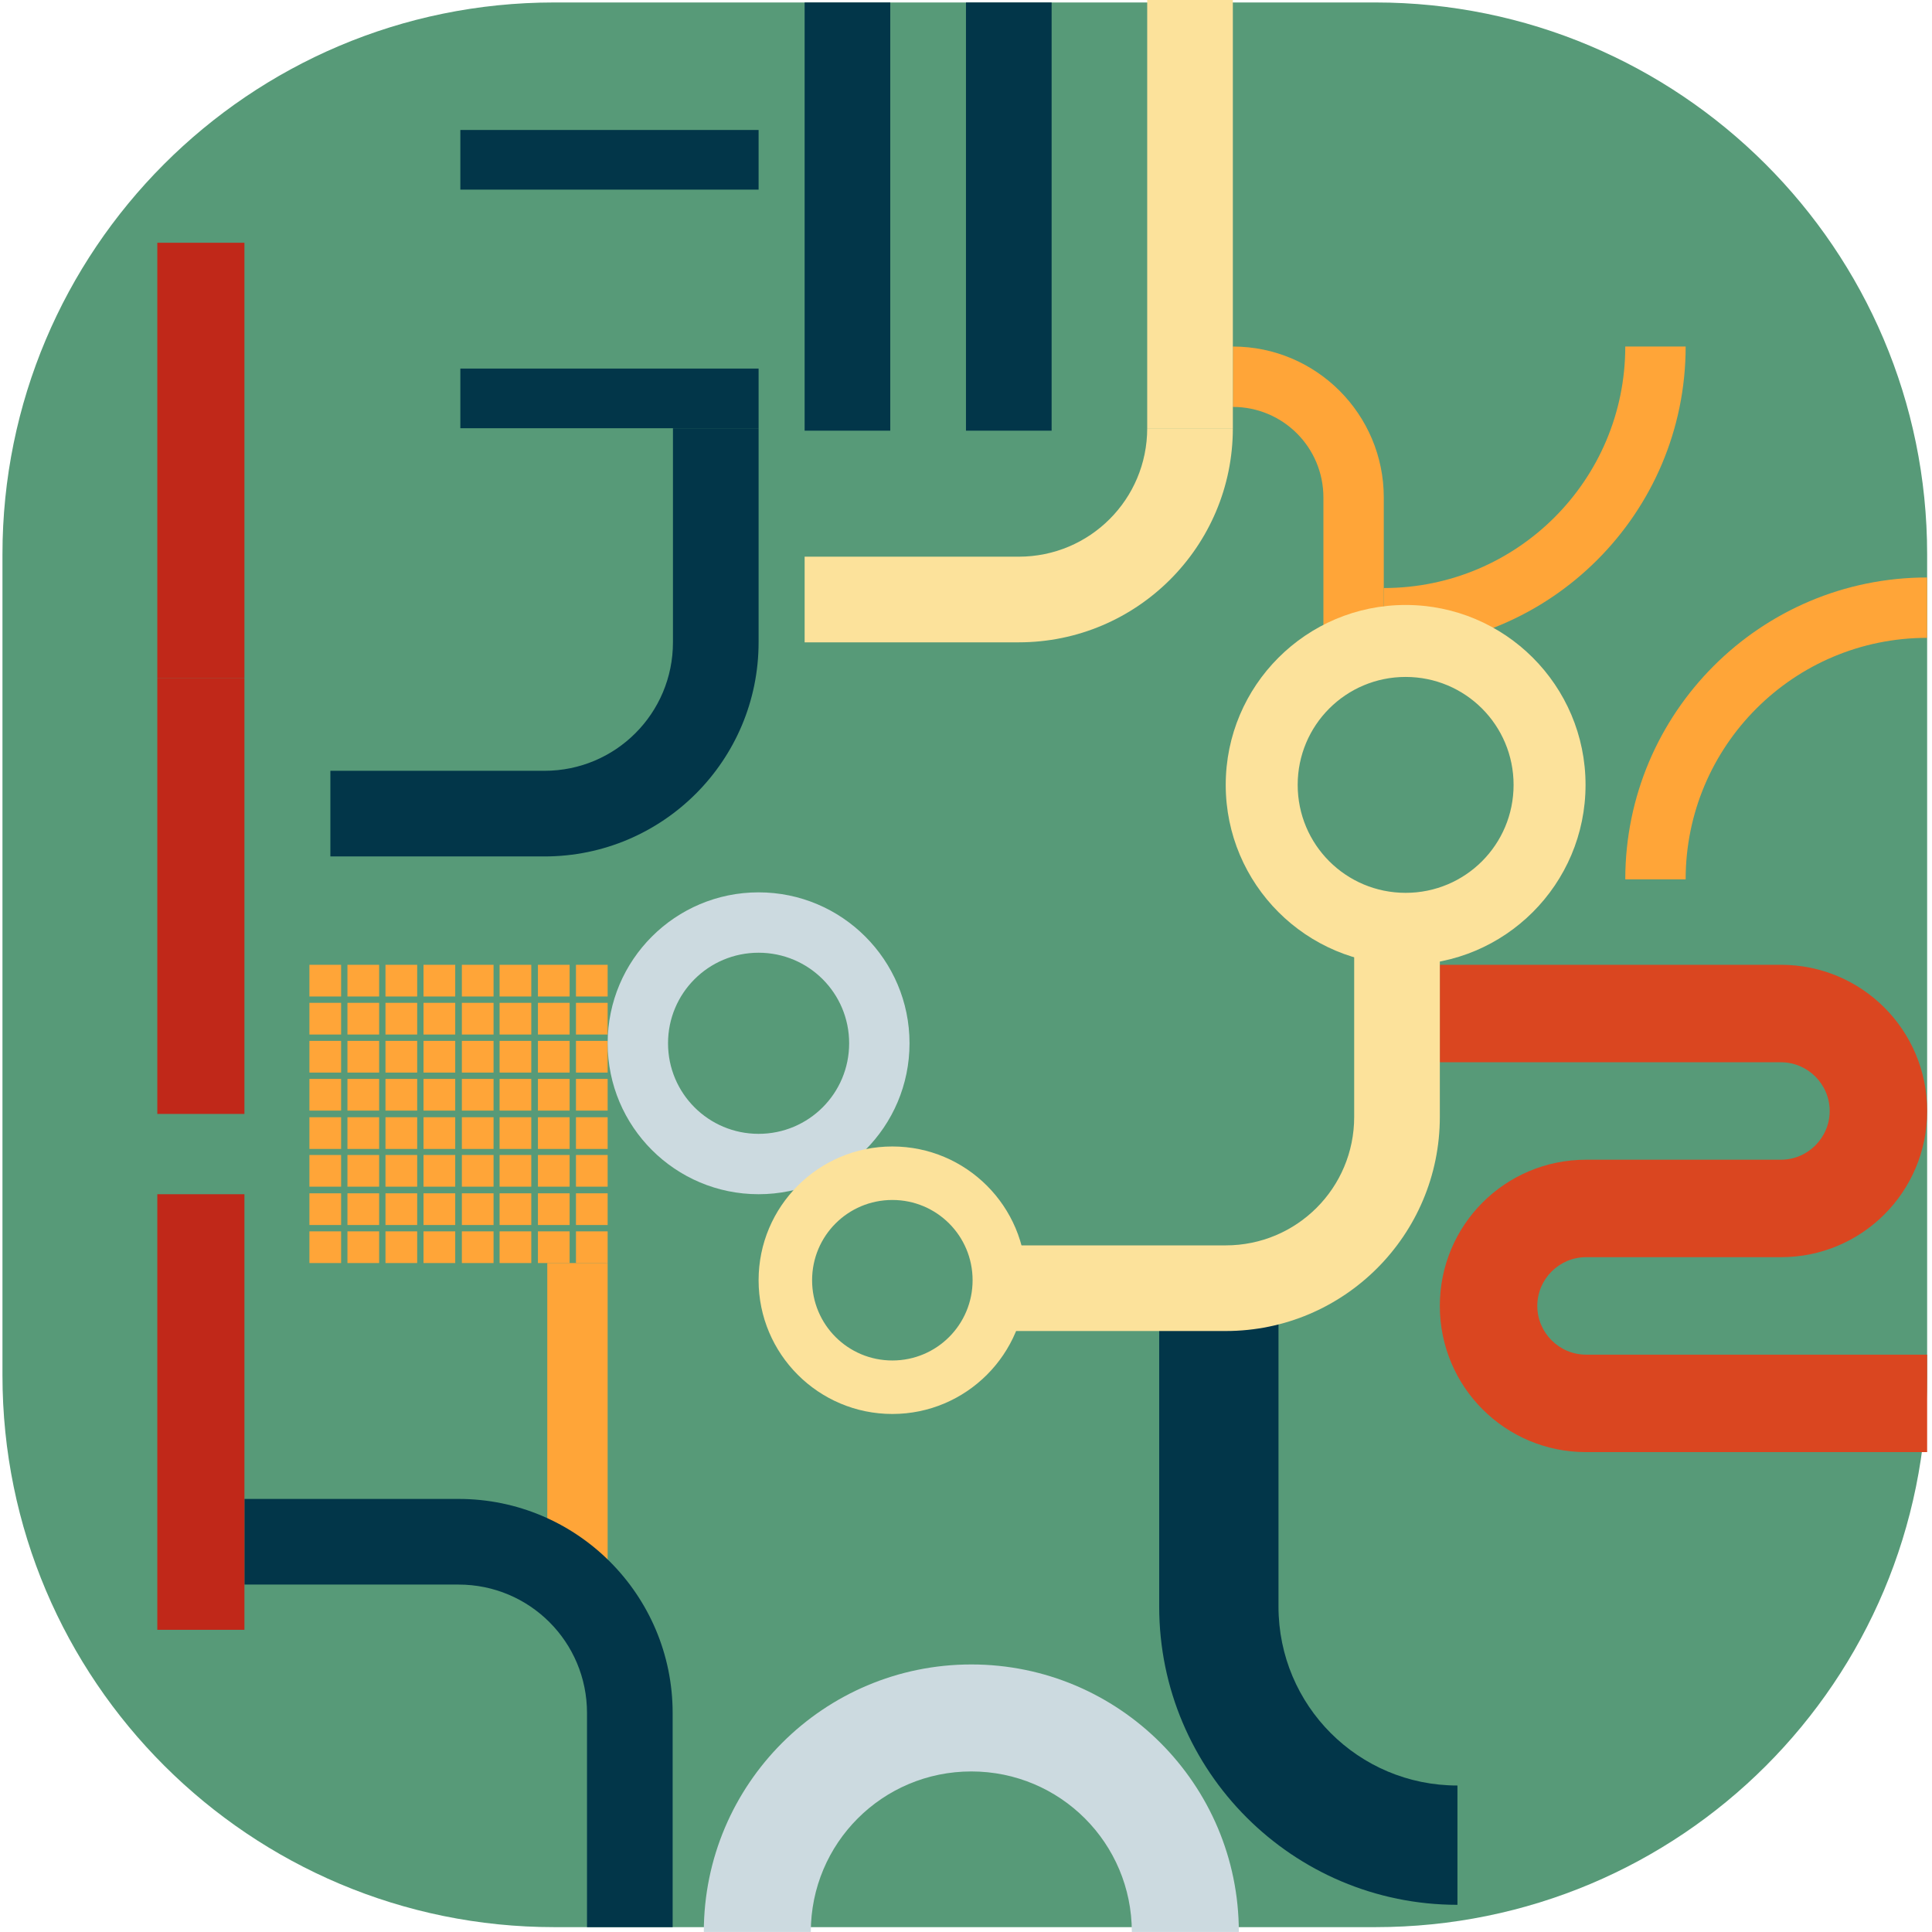 <?xml version="1.0" encoding="utf-8" ?>	<!-- Generator: Assembly 2.4 - http://assemblyapp.co -->	<svg version="1.1" xmlns="http://www.w3.org/2000/svg" xmlns:xlink="http://www.w3.org/1999/xlink" width="4096.00" height="4096.00" viewBox="0 0 4096.0 4096.0">		<g id="document" transform="scale(13.653 13.653) translate(150.0 150.0)">			<path d="M63.563,149.253 C111.036,149.253 149.253,111.036 149.253,63.563 L149.253,-63.928 C149.253,-111.401 110.737,-149.618 63.563,-149.618 L-63.928,-149.618 C-111.401,-149.618 -149.618,-111.102 -149.618,-63.928 L-149.618,63.563 C-149.618,111.036 -111.102,149.253 -63.928,149.253 L63.563,149.253 Z " fill="#579a78" fill-opacity="1.00" />			<path d="M-101.953,4.739 L-97.031,4.739 L-97.031,-0.183 L-101.953,-0.183 L-101.953,4.739 Z M-96.047,4.739 L-91.125,4.739 L-91.125,-0.183 L-96.047,-0.183 L-96.047,4.739 Z M-90.141,4.739 L-85.219,4.739 L-85.219,-0.183 L-90.141,-0.183 L-90.141,4.739 Z M-84.234,4.739 L-79.312,4.739 L-79.312,-0.183 L-84.234,-0.183 L-84.234,4.739 Z M-78.281,4.739 L-73.359,4.739 L-73.359,-0.183 L-78.281,-0.183 L-78.281,4.739 Z M-72.422,4.739 L-67.5,4.739 L-67.5,-0.183 L-72.422,-0.183 L-72.422,4.739 Z M-66.469,4.739 L-61.547,4.739 L-61.547,-0.183 L-66.469,-0.183 L-66.469,4.739 Z M-60.562,4.739 L-55.641,4.739 L-55.641,-0.183 L-60.562,-0.183 L-60.562,4.739 Z M-101.953,10.646 L-97.031,10.646 L-97.031,5.724 L-101.953,5.724 L-101.953,10.646 Z M-96.047,10.646 L-91.125,10.646 L-91.125,5.724 L-96.047,5.724 L-96.047,10.646 Z M-90.141,10.646 L-85.219,10.646 L-85.219,5.724 L-90.141,5.724 L-90.141,10.646 Z M-84.234,10.646 L-79.312,10.646 L-79.312,5.724 L-84.234,5.724 L-84.234,10.646 Z M-78.281,10.646 L-73.359,10.646 L-73.359,5.724 L-78.281,5.724 L-78.281,10.646 Z M-72.422,10.646 L-67.5,10.646 L-67.5,5.724 L-72.422,5.724 L-72.422,10.646 Z M-66.469,10.646 L-61.547,10.646 L-61.547,5.724 L-66.469,5.724 L-66.469,10.646 Z M-60.562,10.646 L-55.641,10.646 L-55.641,5.724 L-60.562,5.724 L-60.562,10.646 Z M-101.953,16.552 L-97.031,16.552 L-97.031,11.63 L-101.953,11.63 L-101.953,16.552 Z M-96.047,16.552 L-91.125,16.552 L-91.125,11.63 L-96.047,11.63 L-96.047,16.552 Z M-90.141,16.552 L-85.219,16.552 L-85.219,11.63 L-90.141,11.63 L-90.141,16.552 Z M-84.234,16.552 L-79.312,16.552 L-79.312,11.63 L-84.234,11.63 L-84.234,16.552 Z M-78.281,16.552 L-73.359,16.552 L-73.359,11.63 L-78.281,11.63 L-78.281,16.552 Z M-72.422,16.552 L-67.5,16.552 L-67.5,11.63 L-72.422,11.63 L-72.422,16.552 Z M-66.469,16.552 L-61.547,16.552 L-61.547,11.63 L-66.469,11.63 L-66.469,16.552 Z M-60.562,16.552 L-55.641,16.552 L-55.641,11.63 L-60.562,11.63 L-60.562,16.552 Z M-101.953,22.458 L-97.031,22.458 L-97.031,17.536 L-101.953,17.536 L-101.953,22.458 Z M-96.047,22.458 L-91.125,22.458 L-91.125,17.536 L-96.047,17.536 L-96.047,22.458 Z M-90.141,22.458 L-85.219,22.458 L-85.219,17.536 L-90.141,17.536 L-90.141,22.458 Z M-84.234,22.458 L-79.312,22.458 L-79.312,17.536 L-84.234,17.536 L-84.234,22.458 Z M-78.281,22.458 L-73.359,22.458 L-73.359,17.536 L-78.281,17.536 L-78.281,22.458 Z M-72.422,22.458 L-67.5,22.458 L-67.5,17.536 L-72.422,17.536 L-72.422,22.458 Z M-66.469,22.458 L-61.547,22.458 L-61.547,17.536 L-66.469,17.536 L-66.469,22.458 Z M-60.562,22.458 L-55.641,22.458 L-55.641,17.536 L-60.562,17.536 L-60.562,22.458 Z M-101.953,28.411 L-97.031,28.411 L-97.031,23.489 L-101.953,23.489 L-101.953,28.411 Z M-96.047,28.411 L-91.125,28.411 L-91.125,23.489 L-96.047,23.489 L-96.047,28.411 Z M-90.141,28.411 L-85.219,28.411 L-85.219,23.489 L-90.141,23.489 L-90.141,28.411 Z M-84.234,28.411 L-79.312,28.411 L-79.312,23.489 L-84.234,23.489 L-84.234,28.411 Z M-78.281,28.411 L-73.359,28.411 L-73.359,23.489 L-78.281,23.489 L-78.281,28.411 Z M-72.422,28.411 L-67.5,28.411 L-67.5,23.489 L-72.422,23.489 L-72.422,28.411 Z M-66.469,28.411 L-61.547,28.411 L-61.547,23.489 L-66.469,23.489 L-66.469,28.411 Z M-60.562,28.411 L-55.641,28.411 L-55.641,23.489 L-60.562,23.489 L-60.562,28.411 Z M-101.953,34.271 L-97.031,34.271 L-97.031,29.349 L-101.953,29.349 L-101.953,34.271 Z M-96.047,34.271 L-91.125,34.271 L-91.125,29.349 L-96.047,29.349 L-96.047,34.271 Z M-90.141,34.271 L-85.219,34.271 L-85.219,29.349 L-90.141,29.349 L-90.141,34.271 Z M-84.234,34.271 L-79.312,34.271 L-79.312,29.349 L-84.234,29.349 L-84.234,34.271 Z M-78.281,34.271 L-73.359,34.271 L-73.359,29.349 L-78.281,29.349 L-78.281,34.271 Z M-72.422,34.271 L-67.5,34.271 L-67.5,29.349 L-72.422,29.349 L-72.422,34.271 Z M-66.469,34.271 L-61.547,34.271 L-61.547,29.349 L-66.469,29.349 L-66.469,34.271 Z M-60.562,34.271 L-55.641,34.271 L-55.641,29.349 L-60.562,29.349 L-60.562,34.271 Z M-101.953,40.224 L-97.031,40.224 L-97.031,35.302 L-101.953,35.302 L-101.953,40.224 Z M-96.047,40.224 L-91.125,40.224 L-91.125,35.302 L-96.047,35.302 L-96.047,40.224 Z M-90.141,40.224 L-85.219,40.224 L-85.219,35.302 L-90.141,35.302 L-90.141,40.224 Z M-84.234,40.224 L-79.312,40.224 L-79.312,35.302 L-84.234,35.302 L-84.234,40.224 Z M-78.281,40.224 L-73.359,40.224 L-73.359,35.302 L-78.281,35.302 L-78.281,40.224 Z M-72.422,40.224 L-67.5,40.224 L-67.5,35.302 L-72.422,35.302 L-72.422,40.224 Z M-66.469,40.224 L-61.547,40.224 L-61.547,35.302 L-66.469,35.302 L-66.469,40.224 Z M-60.562,40.224 L-55.641,40.224 L-55.641,35.302 L-60.562,35.302 L-60.562,40.224 Z M-101.953,46.13 L-97.031,46.13 L-97.031,41.208 L-101.953,41.208 L-101.953,46.13 Z M-96.047,46.13 L-91.125,46.13 L-91.125,41.208 L-96.047,41.208 L-96.047,46.13 Z M-90.141,46.13 L-85.219,46.13 L-85.219,41.208 L-90.141,41.208 L-90.141,46.13 Z M-84.234,46.13 L-79.312,46.13 L-79.312,41.208 L-84.234,41.208 L-84.234,46.13 Z M-78.281,46.13 L-73.359,46.13 L-73.359,41.208 L-78.281,41.208 L-78.281,46.13 Z M-72.422,46.13 L-67.5,46.13 L-67.5,41.208 L-72.422,41.208 L-72.422,46.13 Z M-66.469,46.13 L-61.547,46.13 L-61.547,41.208 L-66.469,41.208 L-66.469,46.13 Z M-60.562,46.13 L-55.641,46.13 L-55.641,41.208 L-60.562,41.208 L-60.562,46.13 Z " fill="#ffa538" fill-opacity="1.00" />			<path d="M-65.016,93.005 L-55.641,93.005 L-55.641,46.13 L-65.016,46.13 L-65.016,93.005 Z " fill="#ffa538" fill-opacity="1.00" />			<path d="M-8.766,12.004 C-8.766,-0.933 -19.266,-11.433 -32.203,-11.433 C-45.141,-11.433 -55.641,-0.933 -55.641,12.004 C-55.641,24.942 -45.141,35.442 -32.203,35.442 C-19.266,35.442 -8.766,24.942 -8.766,12.004 Z M-32.203,-2.058 C-24.422,-2.058 -18.141,4.223 -18.141,12.004 C-18.141,19.785 -24.422,26.067 -32.203,26.067 C-39.984,26.067 -46.266,19.785 -46.266,12.004 C-46.266,4.223 -39.984,-2.058 -32.203,-2.058 Z " fill="#ccdae0" fill-opacity="1.00" />			<path d="M-40.709,150 L-24.093,150 C-24.093,136.209 -12.96,125.076 0.831,125.076 C14.622,125.076 25.754,136.209 25.754,150 L42.37,150 C42.37,127.07 23.761,108.461 0.831,108.461 C-22.099,108.461 -40.709,127.07 -40.709,150 Z " fill="#ccdae0" fill-opacity="1.00" />			<path d="M149.253,60.355 L96.283,60.355 C92.121,60.355 88.716,56.95 88.716,52.788 C88.716,48.626 92.121,45.22 96.283,45.22 L126.552,45.22 C139.113,45.22 149.253,35.08 149.253,22.519 C149.253,9.957 139.113,-0.183 126.552,-0.183 L73.582,-0.183 L73.582,14.952 L126.552,14.952 C130.714,14.952 134.119,18.357 134.119,22.519 C134.119,26.681 130.714,30.086 126.552,30.086 L96.283,30.086 C83.722,30.086 73.582,40.226 73.582,52.788 C73.582,65.349 83.722,75.489 96.283,75.489 L149.253,75.489 L149.253,60.355 Z " fill="#da4620" fill-opacity="1.00" />			<path d="M149.253,-50.953 L149.253,-60.328 C123.378,-60.328 102.378,-39.328 102.378,-13.453 L111.753,-13.453 C111.753,-34.172 128.534,-50.953 149.253,-50.953 Z " fill="#ffa538" fill-opacity="1.00" />			<path d="M64.878,-58.688 L64.878,-49.312 C90.753,-49.312 111.753,-70.312 111.753,-96.188 L102.378,-96.188 C102.378,-75.469 85.597,-58.688 64.878,-58.688 Z " fill="#ffa538" fill-opacity="1.00" />			<path d="M55.503,-72.75 L55.503,-49.312 L64.878,-49.312 L64.878,-72.75 C64.878,-85.688 54.378,-96.188 41.441,-96.188 L41.441,-86.812 C49.222,-86.812 55.503,-80.531 55.503,-72.75 Z " fill="#ffa538" fill-opacity="1.00" />			<path d="M48.528,99.472 L48.528,53.16 L30.003,53.16 L30.003,99.472 C30.003,125.037 50.751,145.785 76.316,145.785 L76.316,127.26 C60.94,127.26 48.528,114.848 48.528,99.472 Z " fill="#023649" fill-opacity="1.00" />			<path d="M60.282,23.438 C60.282,34.476 51.372,43.386 40.334,43.386 L7.086,43.386 L7.086,56.685 L40.334,56.685 C58.687,56.685 73.582,41.79 73.582,23.438 L73.582,-9.81 L60.282,-9.81 L60.282,23.438 Z " fill="#fce29b" fill-opacity="1.00" />			<path d="M96.209,-28.12 C96.209,-43.542 83.693,-56.058 68.271,-56.058 C52.85,-56.058 40.334,-43.542 40.334,-28.12 C40.334,-12.698 52.85,-0.183 68.271,-0.183 C83.693,-0.183 96.209,-12.698 96.209,-28.12 Z M68.271,-44.883 C77.547,-44.883 85.034,-37.395 85.034,-28.12 C85.034,-18.845 77.547,-11.357 68.271,-11.357 C58.996,-11.357 51.509,-18.845 51.509,-28.12 C51.509,-37.395 58.996,-44.883 68.271,-44.883 Z " fill="#fce29b" fill-opacity="1.00" />			<path d="M9.336,48.798 C9.336,37.333 0.031,28.028 -11.433,28.028 C-22.898,28.028 -32.203,37.333 -32.203,48.798 C-32.203,60.263 -22.898,69.567 -11.433,69.567 C0.031,69.567 9.336,60.263 9.336,48.798 Z M-11.433,36.336 C-4.538,36.336 1.028,41.902 1.028,48.798 C1.028,55.693 -4.538,61.26 -11.433,61.26 C-18.329,61.26 -23.895,55.693 -23.895,48.798 C-23.895,41.902 -18.329,36.336 -11.433,36.336 Z " fill="#fce29b" fill-opacity="1.00" />			<path d="M28.142,-83.504 L41.441,-83.504 L41.441,-150 L28.142,-150 L28.142,-83.504 Z " fill="#fce29b" fill-opacity="1.00" />			<path d="M8.193,-63.556 L-25.055,-63.556 L-25.055,-50.257 L8.193,-50.257 C26.546,-50.257 41.441,-65.152 41.441,-83.504 L28.142,-83.504 C28.142,-72.466 19.231,-63.556 8.193,-63.556 Z " fill="#fce29b" fill-opacity="1.00" />			<path d="M-45.502,-50.257 C-45.502,-39.218 -54.413,-30.308 -65.451,-30.308 L-98.699,-30.308 L-98.699,-17.009 L-65.451,-17.009 C-47.098,-17.009 -32.203,-31.904 -32.203,-50.257 L-32.203,-83.504 L-45.502,-83.504 L-45.502,-50.257 Z " fill="#023649" fill-opacity="1.00" />			<path d="M-78.516,-129.817 L-78.516,-120.555 L-32.203,-120.555 L-32.203,-129.817 L-78.516,-129.817 Z M-78.516,-92.767 L-78.516,-83.504 L-32.203,-83.504 L-32.203,-92.767 L-78.516,-92.767 Z " fill="#023649" fill-opacity="1.00" />			<path d="M-25.055,-83.123 L-11.756,-83.123 L-11.756,-149.618 L-25.055,-149.618 L-25.055,-83.123 Z " fill="#023649" fill-opacity="1.00" />			<path d="M-9.76996e-15,-83.123 L13.299,-83.123 L13.299,-149.618 L-9.76996e-15,-149.618 L-9.76996e-15,-83.123 Z " fill="#023649" fill-opacity="1.00" />			<path d="M-78.797,96.057 C-67.759,96.057 -58.848,104.967 -58.848,116.005 L-58.848,149.253 L-45.549,149.253 L-45.549,116.005 C-45.549,97.653 -60.444,82.758 -78.797,82.758 L-112.045,82.758 L-112.045,96.057 L-78.797,96.057 Z " fill="#023649" fill-opacity="1.00" />			<path d="M-125.572,103.08 L-112.045,103.08 L-112.045,35.442 L-125.572,35.442 L-125.572,103.08 Z " fill="#c02819" fill-opacity="1.00" />			<path d="M-125.572,22.974 L-112.045,22.974 L-112.045,-44.665 L-125.572,-44.665 L-125.572,22.974 Z " fill="#c02819" fill-opacity="1.00" />			<path d="M-125.572,-44.665 L-112.045,-44.665 L-112.045,-112.303 L-125.572,-112.303 L-125.572,-44.665 Z " fill="#c02819" fill-opacity="1.00" />		</g>	</svg>